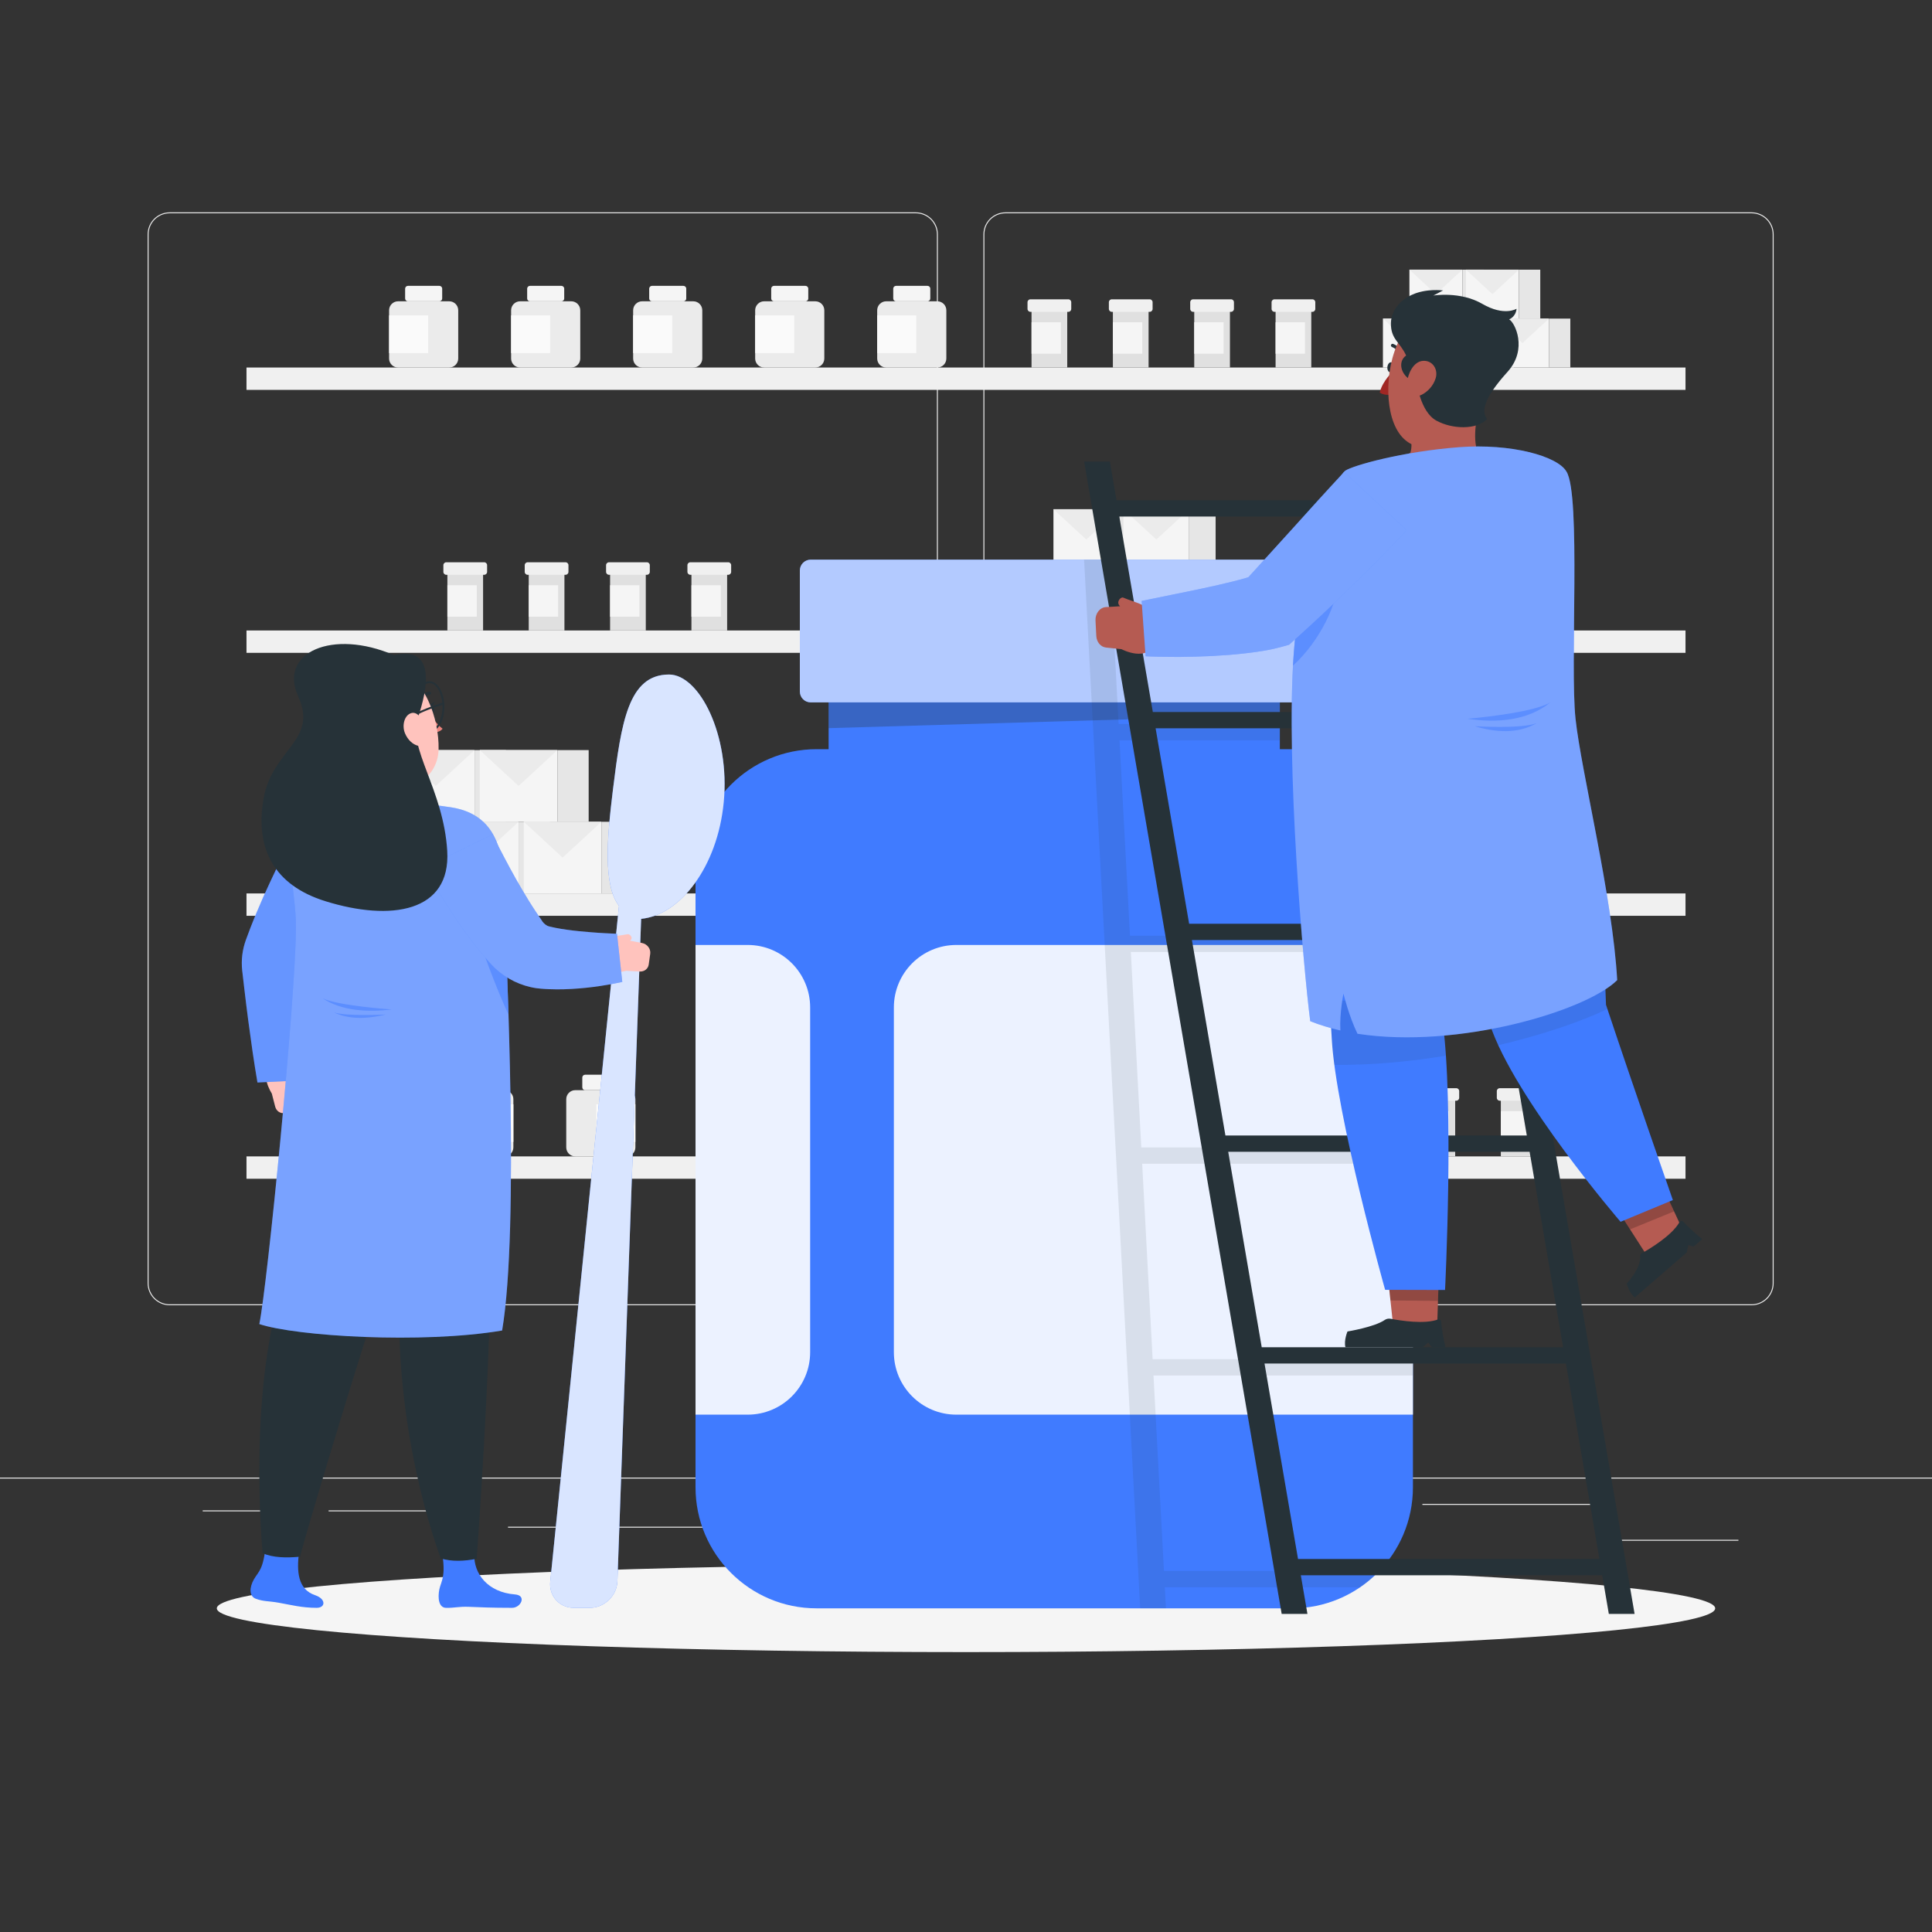 <?xml version="1.0" encoding="utf-8"?>
<!-- Generator: Adobe Illustrator 27.5.0, SVG Export Plug-In . SVG Version: 6.00 Build 0)  -->
<svg version="1.1" xmlns="http://www.w3.org/2000/svg" xmlns:xlink="http://www.w3.org/1999/xlink" x="0px" y="0px"
	 viewBox="0 0 500 500" style="enable-background:new 0 0 500 500;" xml:space="preserve">
<rect x="0" y="0" width="500" height="500" fill="#333333" stroke="none"/>
<g id="Background_Complete">
	<g>
		<rect y="382.398" style="fill:#EBEBEB;" width="500" height="0.25"/>
		<rect x="416.779" y="398.494" style="fill:#EBEBEB;" width="33.122" height="0.25"/>
		<rect x="322.527" y="401.208" style="fill:#EBEBEB;" width="8.693" height="0.25"/>
		<rect x="368.111" y="389.208" style="fill:#EBEBEB;" width="47.667" height="0.25"/>
		<rect x="52.459" y="390.888" style="fill:#EBEBEB;" width="23.679" height="0.25"/>
		<rect x="85.041" y="390.888" style="fill:#EBEBEB;" width="25.847" height="0.25"/>
		<rect x="131.471" y="395.111" style="fill:#EBEBEB;" width="64.64" height="0.25"/>
		<path style="fill:#EBEBEB;" d="M237.014,337.8H43.915c-3.147,0-5.708-2.561-5.708-5.708V60.66c0-3.147,2.561-5.708,5.708-5.708
			h193.099c3.146,0,5.707,2.561,5.707,5.708v271.432C242.721,335.239,240.16,337.8,237.014,337.8z M43.915,55.203
			c-3.01,0-5.458,2.448-5.458,5.458v271.432c0,3.01,2.448,5.458,5.458,5.458h193.099c3.009,0,5.457-2.448,5.457-5.458V60.66
			c0-3.009-2.448-5.458-5.457-5.458H43.915z"/>
		<path style="fill:#EBEBEB;" d="M453.31,337.8H260.212c-3.147,0-5.707-2.561-5.707-5.708V60.66c0-3.147,2.561-5.708,5.707-5.708
			H453.31c3.148,0,5.708,2.561,5.708,5.708v271.432C459.019,335.239,456.458,337.8,453.31,337.8z M260.212,55.203
			c-3.009,0-5.457,2.448-5.457,5.458v271.432c0,3.01,2.448,5.458,5.457,5.458H453.31c3.01,0,5.458-2.448,5.458-5.458V60.66
			c0-3.009-2.448-5.458-5.458-5.458H260.212z"/>
	</g>
	<g>
		<rect x="63.792" y="95.115" style="fill:#F0F0F0;" width="372.416" height="5.787"/>
		<rect x="63.792" y="163.168" style="fill:#F0F0F0;" width="372.416" height="5.787"/>
		<rect x="63.792" y="231.221" style="fill:#F0F0F0;" width="372.416" height="5.787"/>
		<rect x="63.792" y="299.274" style="fill:#F0F0F0;" width="372.416" height="5.787"/>
		<g>
			<path style="fill:#EBEBEB;" d="M116.258,77.975h-13.231c-1.288,0-2.332,1.044-2.332,2.332v12.475
				c0,1.288,1.044,2.332,2.332,2.332h13.231c1.288,0,2.332-1.044,2.332-2.332V80.308C118.59,79.019,117.546,77.975,116.258,77.975z"
				/>
			<rect x="100.695" y="81.621" style="fill:#FAFAFA;" width="10.117" height="9.749"/>
			<path style="fill:#F5F5F5;" d="M113.712,77.975h-8.138c-0.401,0-0.727-0.325-0.727-0.726v-2.544c0-0.401,0.325-0.726,0.727-0.726
				h8.138c0.401,0,0.727,0.325,0.727,0.726v2.544C114.438,77.65,114.113,77.975,113.712,77.975z"/>
		</g>
		<g>
			<path style="fill:#EBEBEB;" d="M147.838,77.975h-13.231c-1.288,0-2.332,1.044-2.332,2.332v12.475
				c0,1.288,1.044,2.332,2.332,2.332h13.231c1.288,0,2.332-1.044,2.332-2.332V80.308C150.171,79.019,149.126,77.975,147.838,77.975z
				"/>
			<rect x="132.275" y="81.621" style="fill:#FAFAFA;" width="10.117" height="9.749"/>
			<path style="fill:#F5F5F5;" d="M145.292,77.975h-8.138c-0.401,0-0.726-0.325-0.726-0.726v-2.544c0-0.401,0.325-0.726,0.726-0.726
				h8.138c0.401,0,0.726,0.325,0.726,0.726v2.544C146.018,77.65,145.693,77.975,145.292,77.975z"/>
		</g>
		<g>
			<path style="fill:#EBEBEB;" d="M179.419,77.975h-13.231c-1.288,0-2.332,1.044-2.332,2.332v12.475
				c0,1.288,1.044,2.332,2.332,2.332h13.231c1.288,0,2.332-1.044,2.332-2.332V80.308C181.751,79.019,180.707,77.975,179.419,77.975z
				"/>
			<rect x="163.855" y="81.621" style="fill:#FAFAFA;" width="10.118" height="9.749"/>
			<path style="fill:#F5F5F5;" d="M176.872,77.975h-8.138c-0.401,0-0.726-0.325-0.726-0.726v-2.544c0-0.401,0.325-0.726,0.726-0.726
				h8.138c0.401,0,0.727,0.325,0.727,0.726v2.544C177.599,77.65,177.274,77.975,176.872,77.975z"/>
		</g>
		<g>
			<path style="fill:#EBEBEB;" d="M210.999,77.975h-13.231c-1.288,0-2.332,1.044-2.332,2.332v12.475
				c0,1.288,1.044,2.332,2.332,2.332h13.231c1.288,0,2.332-1.044,2.332-2.332V80.308C213.332,79.019,212.287,77.975,210.999,77.975z
				"/>
			<rect x="195.436" y="81.621" style="fill:#FAFAFA;" width="10.117" height="9.749"/>
			<path style="fill:#F5F5F5;" d="M208.453,77.975h-8.138c-0.401,0-0.727-0.325-0.727-0.726v-2.544c0-0.401,0.325-0.726,0.727-0.726
				h8.138c0.401,0,0.726,0.325,0.726,0.726v2.544C209.179,77.65,208.854,77.975,208.453,77.975z"/>
		</g>
		<g>
			<path style="fill:#EBEBEB;" d="M242.58,77.975h-13.231c-1.288,0-2.332,1.044-2.332,2.332v12.475c0,1.288,1.044,2.332,2.332,2.332
				h13.231c1.288,0,2.332-1.044,2.332-2.332V80.308C244.912,79.019,243.868,77.975,242.58,77.975z"/>
			<rect x="227.016" y="81.621" style="fill:#FAFAFA;" width="10.118" height="9.749"/>
			<path style="fill:#F5F5F5;" d="M240.033,77.975h-8.138c-0.401,0-0.726-0.325-0.726-0.726v-2.544c0-0.401,0.325-0.726,0.726-0.726
				h8.138c0.401,0,0.726,0.325,0.726,0.726v2.544C240.76,77.65,240.435,77.975,240.033,77.975z"/>
		</g>
		<g>
			<path style="fill:#EBEBEB;" d="M242.58,214.081h-13.231c-1.288,0-2.332,1.044-2.332,2.332v12.475
				c0,1.288,1.044,2.332,2.332,2.332h13.231c1.288,0,2.332-1.044,2.332-2.332v-12.475
				C244.912,215.126,243.868,214.081,242.58,214.081z"/>
			<rect x="227.016" y="217.727" style="fill:#FAFAFA;" width="10.118" height="9.749"/>
			<path style="fill:#F5F5F5;" d="M240.033,214.081h-8.138c-0.401,0-0.726-0.325-0.726-0.726v-2.544
				c0-0.401,0.325-0.726,0.726-0.726h8.138c0.401,0,0.726,0.325,0.726,0.726v2.544C240.76,213.756,240.435,214.081,240.033,214.081z
				"/>
		</g>
		<g>
			<path style="fill:#EBEBEB;" d="M274.16,214.081h-13.231c-1.288,0-2.332,1.044-2.332,2.332v12.475
				c0,1.288,1.044,2.332,2.332,2.332h13.231c1.288,0,2.332-1.044,2.332-2.332v-12.475
				C276.492,215.126,275.448,214.081,274.16,214.081z"/>
			<rect x="258.597" y="217.727" style="fill:#FAFAFA;" width="10.117" height="9.749"/>
			<path style="fill:#F5F5F5;" d="M271.614,214.081h-8.138c-0.401,0-0.726-0.325-0.726-0.726v-2.544
				c0-0.401,0.325-0.726,0.726-0.726h8.138c0.401,0,0.727,0.325,0.727,0.726v2.544C272.34,213.756,272.015,214.081,271.614,214.081z
				"/>
		</g>
		<g>
			<path style="fill:#EBEBEB;" d="M305.741,214.081H292.51c-1.288,0-2.332,1.044-2.332,2.332v12.475
				c0,1.288,1.044,2.332,2.332,2.332h13.231c1.288,0,2.332-1.044,2.332-2.332v-12.475
				C308.073,215.126,307.029,214.081,305.741,214.081z"/>
			<rect x="290.177" y="217.727" style="fill:#FAFAFA;" width="10.117" height="9.749"/>
			<path style="fill:#F5F5F5;" d="M303.194,214.081h-8.138c-0.401,0-0.726-0.325-0.726-0.726v-2.544
				c0-0.401,0.325-0.726,0.726-0.726h8.138c0.401,0,0.726,0.325,0.726,0.726v2.544C303.921,213.756,303.595,214.081,303.194,214.081
				z"/>
		</g>
		<g>
			<path style="fill:#EBEBEB;" d="M337.321,214.081H324.09c-1.288,0-2.332,1.044-2.332,2.332v12.475
				c0,1.288,1.044,2.332,2.332,2.332h13.231c1.288,0,2.332-1.044,2.332-2.332v-12.475
				C339.653,215.126,338.609,214.081,337.321,214.081z"/>
			<rect x="321.758" y="217.727" style="fill:#FAFAFA;" width="10.118" height="9.749"/>
			<path style="fill:#F5F5F5;" d="M334.775,214.081h-8.138c-0.401,0-0.726-0.325-0.726-0.726v-2.544
				c0-0.401,0.325-0.726,0.726-0.726h8.138c0.401,0,0.727,0.325,0.727,0.726v2.544C335.501,213.756,335.176,214.081,334.775,214.081
				z"/>
		</g>
		<g>
			<path style="fill:#EBEBEB;" d="M368.901,214.081h-13.231c-1.288,0-2.332,1.044-2.332,2.332v12.475
				c0,1.288,1.044,2.332,2.332,2.332h13.231c1.288,0,2.332-1.044,2.332-2.332v-12.475
				C371.234,215.126,370.19,214.081,368.901,214.081z"/>
			<rect x="353.338" y="217.727" style="fill:#FAFAFA;" width="10.117" height="9.749"/>
			<path style="fill:#F5F5F5;" d="M366.355,214.081h-8.138c-0.401,0-0.727-0.325-0.727-0.726v-2.544
				c0-0.401,0.325-0.726,0.727-0.726h8.138c0.401,0,0.726,0.325,0.726,0.726v2.544C367.082,213.756,366.756,214.081,366.355,214.081
				z"/>
		</g>
		<g>
			<path style="fill:#EBEBEB;" d="M148.877,282.134h13.231c1.288,0,2.332,1.044,2.332,2.332v12.475c0,1.288-1.044,2.332-2.332,2.332
				h-13.231c-1.288,0-2.332-1.044-2.332-2.332v-12.475C146.545,283.178,147.589,282.134,148.877,282.134z"/>
			
				<rect x="154.323" y="285.78" transform="matrix(-1 -1.224647e-16 1.224647e-16 -1 318.763 581.309)" style="fill:#FAFAFA;" width="10.117" height="9.749"/>
			<path style="fill:#F5F5F5;" d="M151.423,282.134h8.138c0.401,0,0.726-0.325,0.726-0.727v-2.544c0-0.401-0.325-0.726-0.726-0.726
				h-8.138c-0.401,0-0.726,0.325-0.726,0.726v2.544C150.697,281.809,151.022,282.134,151.423,282.134z"/>
		</g>
		<g>
			<path style="fill:#EBEBEB;" d="M117.297,282.134h13.231c1.288,0,2.332,1.044,2.332,2.332v12.475c0,1.288-1.044,2.332-2.332,2.332
				h-13.231c-1.288,0-2.332-1.044-2.332-2.332v-12.475C114.964,283.178,116.008,282.134,117.297,282.134z"/>
			
				<rect x="122.742" y="285.78" transform="matrix(-1 -1.224647e-16 1.224647e-16 -1 255.602 581.309)" style="fill:#FAFAFA;" width="10.118" height="9.749"/>
			<path style="fill:#F5F5F5;" d="M119.843,282.134h8.138c0.401,0,0.726-0.325,0.726-0.727v-2.544c0-0.401-0.325-0.726-0.726-0.726
				h-8.138c-0.401,0-0.727,0.325-0.727,0.726v2.544C119.117,281.809,119.442,282.134,119.843,282.134z"/>
		</g>
		<g>
			<path style="fill:#EBEBEB;" d="M85.716,282.134h13.231c1.288,0,2.332,1.044,2.332,2.332v12.475c0,1.288-1.044,2.332-2.332,2.332
				H85.716c-1.288,0-2.332-1.044-2.332-2.332v-12.475C83.384,283.178,84.428,282.134,85.716,282.134z"/>
			
				<rect x="91.162" y="285.78" transform="matrix(-1 -1.224647e-16 1.224647e-16 -1 192.441 581.309)" style="fill:#FAFAFA;" width="10.117" height="9.749"/>
			<path style="fill:#F5F5F5;" d="M88.262,282.134h8.138c0.401,0,0.726-0.325,0.726-0.727v-2.544c0-0.401-0.325-0.726-0.726-0.726
				h-8.138c-0.401,0-0.726,0.325-0.726,0.726v2.544C87.536,281.809,87.861,282.134,88.262,282.134z"/>
		</g>
		<g>
			<rect x="266.96" y="79.839" style="fill:#E0E0E0;" width="9.24" height="15.276"/>
			<rect x="266.96" y="83.403" style="fill:#F5F5F5;" width="7.603" height="8.147"/>
			<path style="fill:#F0F0F0;" d="M276.486,80.703h-9.813c-0.415,0-0.752-0.337-0.752-0.752v-1.738c0-0.415,0.337-0.752,0.752-0.752
				h9.813c0.415,0,0.752,0.337,0.752,0.752v1.738C277.238,80.366,276.901,80.703,276.486,80.703z"/>
		</g>
		<g>
			<rect x="288.013" y="79.839" style="fill:#E0E0E0;" width="9.24" height="15.276"/>
			<rect x="288.013" y="83.403" style="fill:#F5F5F5;" width="7.603" height="8.147"/>
			<path style="fill:#F0F0F0;" d="M297.54,80.703h-9.813c-0.415,0-0.752-0.337-0.752-0.752v-1.738c0-0.415,0.337-0.752,0.752-0.752
				h9.813c0.415,0,0.752,0.337,0.752,0.752v1.738C298.292,80.366,297.955,80.703,297.54,80.703z"/>
		</g>
		<g>
			<rect x="309.067" y="79.839" style="fill:#E0E0E0;" width="9.24" height="15.276"/>
			<rect x="309.067" y="83.403" style="fill:#F5F5F5;" width="7.603" height="8.147"/>
			<path style="fill:#F0F0F0;" d="M318.594,80.703h-9.813c-0.415,0-0.752-0.337-0.752-0.752v-1.738c0-0.415,0.337-0.752,0.752-0.752
				h9.813c0.415,0,0.752,0.337,0.752,0.752v1.738C319.345,80.366,319.009,80.703,318.594,80.703z"/>
		</g>
		<g>
			<rect x="330.121" y="79.839" style="fill:#E0E0E0;" width="9.24" height="15.276"/>
			<rect x="330.121" y="83.403" style="fill:#F5F5F5;" width="7.603" height="8.147"/>
			<path style="fill:#F0F0F0;" d="M339.647,80.703h-9.813c-0.415,0-0.752-0.337-0.752-0.752v-1.738c0-0.415,0.337-0.752,0.752-0.752
				h9.813c0.415,0,0.752,0.337,0.752,0.752v1.738C340.399,80.366,340.063,80.703,339.647,80.703z"/>
		</g>
		<g>
			<rect x="115.783" y="147.891" style="fill:#E0E0E0;" width="9.24" height="15.276"/>
			<rect x="115.783" y="151.456" style="fill:#F5F5F5;" width="7.603" height="8.147"/>
			<path style="fill:#F0F0F0;" d="M125.31,148.756h-9.813c-0.415,0-0.752-0.337-0.752-0.752v-1.737c0-0.415,0.337-0.752,0.752-0.752
				h9.813c0.415,0,0.752,0.337,0.752,0.752v1.737C126.061,148.419,125.725,148.756,125.31,148.756z"/>
		</g>
		<g>
			<rect x="136.837" y="147.891" style="fill:#E0E0E0;" width="9.24" height="15.276"/>
			<rect x="136.837" y="151.456" style="fill:#F5F5F5;" width="7.603" height="8.147"/>
			<path style="fill:#F0F0F0;" d="M146.363,148.756h-9.813c-0.415,0-0.752-0.337-0.752-0.752v-1.737
				c0-0.415,0.337-0.752,0.752-0.752h9.813c0.415,0,0.752,0.337,0.752,0.752v1.737C147.115,148.419,146.778,148.756,146.363,148.756
				z"/>
		</g>
		<g>
			<rect x="157.89" y="147.891" style="fill:#E0E0E0;" width="9.24" height="15.276"/>
			<rect x="157.89" y="151.456" style="fill:#F5F5F5;" width="7.603" height="8.147"/>
			<path style="fill:#F0F0F0;" d="M167.417,148.756h-9.813c-0.415,0-0.752-0.337-0.752-0.752v-1.737
				c0-0.415,0.337-0.752,0.752-0.752h9.813c0.415,0,0.752,0.337,0.752,0.752v1.737C168.169,148.419,167.832,148.756,167.417,148.756
				z"/>
		</g>
		<g>
			<rect x="178.944" y="147.891" style="fill:#E0E0E0;" width="9.24" height="15.276"/>
			<rect x="178.944" y="151.456" style="fill:#F5F5F5;" width="7.603" height="8.147"/>
			<path style="fill:#F0F0F0;" d="M188.47,148.756h-9.813c-0.415,0-0.752-0.337-0.752-0.752v-1.737c0-0.415,0.337-0.752,0.752-0.752
				h9.813c0.415,0,0.752,0.337,0.752,0.752v1.737C189.222,148.419,188.886,148.756,188.47,148.756z"/>
		</g>
		<g>
			<rect x="346.306" y="283.998" style="fill:#E0E0E0;" width="9.24" height="15.276"/>
			<rect x="346.306" y="287.562" style="fill:#F5F5F5;" width="7.603" height="8.147"/>
			<path style="fill:#F0F0F0;" d="M355.832,284.862h-9.813c-0.415,0-0.752-0.337-0.752-0.752v-1.737
				c0-0.415,0.337-0.752,0.752-0.752h9.813c0.415,0,0.752,0.337,0.752,0.752v1.737C356.584,284.525,356.247,284.862,355.832,284.862
				z"/>
		</g>
		<g>
			<rect x="367.359" y="283.998" style="fill:#E0E0E0;" width="9.24" height="15.276"/>
			<rect x="367.359" y="287.562" style="fill:#F5F5F5;" width="7.603" height="8.147"/>
			<path style="fill:#F0F0F0;" d="M376.886,284.862h-9.813c-0.415,0-0.752-0.337-0.752-0.752v-1.737
				c0-0.415,0.337-0.752,0.752-0.752h9.813c0.415,0,0.752,0.337,0.752,0.752v1.737C377.638,284.525,377.301,284.862,376.886,284.862
				z"/>
		</g>
		<g>
			<rect x="388.413" y="283.998" style="fill:#E0E0E0;" width="9.24" height="15.276"/>
			<rect x="388.413" y="287.562" style="fill:#F5F5F5;" width="7.603" height="8.147"/>
			<path style="fill:#F0F0F0;" d="M397.94,284.862h-9.813c-0.415,0-0.752-0.337-0.752-0.752v-1.737c0-0.415,0.337-0.752,0.752-0.752
				h9.813c0.415,0,0.752,0.337,0.752,0.752v1.737C398.691,284.525,398.355,284.862,397.94,284.862z"/>
		</g>
		<g>
			<rect x="409.467" y="283.998" style="fill:#E0E0E0;" width="9.24" height="15.276"/>
			<rect x="409.467" y="287.562" style="fill:#F5F5F5;" width="7.603" height="8.147"/>
			<path style="fill:#F0F0F0;" d="M418.993,284.862h-9.813c-0.415,0-0.752-0.337-0.752-0.752v-1.737
				c0-0.415,0.337-0.752,0.752-0.752h9.813c0.415,0,0.752,0.337,0.752,0.752v1.737C419.745,284.525,419.408,284.862,418.993,284.862
				z"/>
		</g>
		<g>
			<g>
				<rect x="264.136" y="147.477" style="fill:#F5F5F5;" width="16.99" height="15.691"/>
				
					<rect x="281.126" y="147.477" transform="matrix(-1 -1.224647e-16 1.224647e-16 -1 569.102 310.645)" style="fill:#E6E6E6;" width="6.85" height="15.691"/>
				<polygon style="fill:#EBEBEB;" points="264.136,147.477 272.631,155.322 281.126,147.477 				"/>
			</g>
			<g>
				<rect x="282.268" y="147.477" style="fill:#F5F5F5;" width="16.99" height="15.691"/>
				
					<rect x="299.258" y="147.477" transform="matrix(-1 -1.224647e-16 1.224647e-16 -1 605.365 310.645)" style="fill:#E6E6E6;" width="6.85" height="15.691"/>
				<polygon style="fill:#EBEBEB;" points="282.268,147.477 290.763,155.322 299.258,147.477 				"/>
			</g>
			<g>
				<rect x="300.399" y="147.477" style="fill:#F5F5F5;" width="16.99" height="15.691"/>
				
					<rect x="317.389" y="147.477" transform="matrix(-1 -1.224647e-16 1.224647e-16 -1 641.628 310.645)" style="fill:#E6E6E6;" width="6.85" height="15.691"/>
				<polygon style="fill:#EBEBEB;" points="300.399,147.477 308.894,155.322 317.389,147.477 				"/>
			</g>
			<g>
				<rect x="272.631" y="131.787" style="fill:#F5F5F5;" width="16.99" height="15.691"/>
				
					<rect x="289.621" y="131.787" transform="matrix(-1 -1.224647e-16 1.224647e-16 -1 586.092 279.264)" style="fill:#E6E6E6;" width="6.85" height="15.691"/>
				<polygon style="fill:#EBEBEB;" points="272.631,131.787 281.126,139.632 289.621,131.787 				"/>
			</g>
			<g>
				<rect x="290.763" y="131.787" style="fill:#F5F5F5;" width="16.99" height="15.691"/>
				
					<rect x="307.753" y="131.787" transform="matrix(-1 -1.224647e-16 1.224647e-16 -1 622.355 279.264)" style="fill:#E6E6E6;" width="6.85" height="15.691"/>
				<polygon style="fill:#EBEBEB;" points="290.763,131.787 299.258,139.632 307.753,131.787 				"/>
			</g>
		</g>
		<g>
			<g>
				<rect x="339.914" y="147.477" style="fill:#F5F5F5;" width="16.99" height="15.691"/>
				
					<rect x="356.904" y="147.477" transform="matrix(-1 -1.224647e-16 1.224647e-16 -1 720.657 310.645)" style="fill:#E6E6E6;" width="6.85" height="15.691"/>
				<polygon style="fill:#EBEBEB;" points="339.914,147.477 348.409,155.322 356.904,147.477 				"/>
			</g>
			<g>
				<rect x="358.045" y="147.477" style="fill:#F5F5F5;" width="16.99" height="15.691"/>
				
					<rect x="375.035" y="147.477" transform="matrix(-1 -1.224647e-16 1.224647e-16 -1 756.92 310.645)" style="fill:#E6E6E6;" width="6.85" height="15.691"/>
				<polygon style="fill:#EBEBEB;" points="358.045,147.477 366.54,155.322 375.035,147.477 				"/>
			</g>
			<g>
				<rect x="376.177" y="147.477" style="fill:#F5F5F5;" width="16.99" height="15.691"/>
				
					<rect x="393.167" y="147.477" transform="matrix(-1 -1.224647e-16 1.224647e-16 -1 793.183 310.645)" style="fill:#E6E6E6;" width="6.85" height="15.691"/>
				<polygon style="fill:#EBEBEB;" points="376.177,147.477 384.672,155.322 393.167,147.477 				"/>
			</g>
			<g>
				<rect x="348.409" y="131.787" style="fill:#F5F5F5;" width="16.99" height="15.691"/>
				
					<rect x="365.399" y="131.787" transform="matrix(-1 -1.224647e-16 1.224647e-16 -1 737.647 279.264)" style="fill:#E6E6E6;" width="6.85" height="15.691"/>
				<polygon style="fill:#EBEBEB;" points="348.409,131.787 356.904,139.632 365.399,131.787 				"/>
			</g>
			<g>
				<rect x="366.54" y="131.787" style="fill:#F5F5F5;" width="16.99" height="15.691"/>
				
					<rect x="383.53" y="131.787" transform="matrix(-1 -1.224647e-16 1.224647e-16 -1 773.91 279.264)" style="fill:#E6E6E6;" width="6.85" height="15.691"/>
				<polygon style="fill:#EBEBEB;" points="366.54,131.787 375.035,139.632 383.53,131.787 				"/>
			</g>
		</g>
		<g>
			<g>
				<rect x="183.99" y="283.583" style="fill:#F5F5F5;" width="16.99" height="15.691"/>
				
					<rect x="200.98" y="283.583" transform="matrix(-1 -1.224647e-16 1.224647e-16 -1 408.809 582.857)" style="fill:#E6E6E6;" width="6.85" height="15.691"/>
				<polygon style="fill:#EBEBEB;" points="183.99,283.583 192.485,291.428 200.98,283.583 				"/>
			</g>
			<g>
				<rect x="202.121" y="283.583" style="fill:#F5F5F5;" width="16.99" height="15.691"/>
				
					<rect x="219.111" y="283.583" transform="matrix(-1 -1.224647e-16 1.224647e-16 -1 445.072 582.857)" style="fill:#E6E6E6;" width="6.85" height="15.691"/>
				<polygon style="fill:#EBEBEB;" points="202.121,283.583 210.616,291.428 219.111,283.583 				"/>
			</g>
			<g>
				<rect x="220.253" y="283.583" style="fill:#F5F5F5;" width="16.99" height="15.691"/>
				
					<rect x="237.243" y="283.583" transform="matrix(-1 -1.224647e-16 1.224647e-16 -1 481.335 582.857)" style="fill:#E6E6E6;" width="6.85" height="15.691"/>
				<polygon style="fill:#EBEBEB;" points="220.253,283.583 228.748,291.428 237.243,283.583 				"/>
			</g>
			<g>
				<rect x="192.485" y="267.893" style="fill:#F5F5F5;" width="16.99" height="15.691"/>
				
					<rect x="209.475" y="267.893" transform="matrix(-1 -1.224647e-16 1.224647e-16 -1 425.799 551.476)" style="fill:#E6E6E6;" width="6.85" height="15.691"/>
				<polygon style="fill:#EBEBEB;" points="192.485,267.893 200.98,275.738 209.475,267.893 				"/>
			</g>
			<g>
				<rect x="210.616" y="267.893" style="fill:#F5F5F5;" width="16.99" height="15.691"/>
				
					<rect x="227.606" y="267.893" transform="matrix(-1 -1.224647e-16 1.224647e-16 -1 462.062 551.476)" style="fill:#E6E6E6;" width="6.85" height="15.691"/>
				<polygon style="fill:#EBEBEB;" points="210.616,267.893 219.111,275.738 227.606,267.893 				"/>
			</g>
		</g>
		<g>
			<g>
				<rect x="259.768" y="283.583" style="fill:#F5F5F5;" width="16.99" height="15.691"/>
				
					<rect x="276.757" y="283.583" transform="matrix(-1 -1.224647e-16 1.224647e-16 -1 560.364 582.857)" style="fill:#E6E6E6;" width="6.85" height="15.691"/>
				<polygon style="fill:#EBEBEB;" points="259.768,283.583 268.263,291.428 276.757,283.583 				"/>
			</g>
			<g>
				<rect x="277.899" y="283.583" style="fill:#F5F5F5;" width="16.99" height="15.691"/>
				
					<rect x="294.889" y="283.583" transform="matrix(-1 -1.224647e-16 1.224647e-16 -1 596.627 582.857)" style="fill:#E6E6E6;" width="6.85" height="15.691"/>
				<polygon style="fill:#EBEBEB;" points="277.899,283.583 286.394,291.428 294.889,283.583 				"/>
			</g>
			<g>
				<rect x="296.03" y="283.583" style="fill:#F5F5F5;" width="16.99" height="15.691"/>
				
					<rect x="313.02" y="283.583" transform="matrix(-1 -1.224647e-16 1.224647e-16 -1 632.89 582.857)" style="fill:#E6E6E6;" width="6.85" height="15.691"/>
				<polygon style="fill:#EBEBEB;" points="296.03,283.583 304.525,291.428 313.02,283.583 				"/>
			</g>
			<g>
				<rect x="268.263" y="267.893" style="fill:#F5F5F5;" width="16.99" height="15.691"/>
				
					<rect x="285.252" y="267.893" transform="matrix(-1 -1.224647e-16 1.224647e-16 -1 577.354 551.476)" style="fill:#E6E6E6;" width="6.85" height="15.691"/>
				<polygon style="fill:#EBEBEB;" points="268.263,267.893 276.758,275.738 285.252,267.893 				"/>
			</g>
			<g>
				<rect x="286.394" y="267.893" style="fill:#F5F5F5;" width="16.99" height="15.691"/>
				
					<rect x="303.384" y="267.893" transform="matrix(-1 -1.224647e-16 1.224647e-16 -1 613.617 551.476)" style="fill:#E6E6E6;" width="6.85" height="15.691"/>
				<polygon style="fill:#EBEBEB;" points="286.394,267.893 294.889,275.738 303.384,267.893 				"/>
			</g>
		</g>
		<g>
			<g>
				<rect x="92.691" y="212.673" style="fill:#F5F5F5;" width="20.084" height="18.548"/>
				
					<rect x="112.775" y="212.673" transform="matrix(-1 -1.224647e-16 1.224647e-16 -1 233.648 443.893)" style="fill:#E6E6E6;" width="8.097" height="18.548"/>
				<polygon style="fill:#EBEBEB;" points="92.691,212.673 102.733,221.947 112.775,212.673 				"/>
			</g>
			<g>
				<rect x="114.125" y="212.673" style="fill:#F5F5F5;" width="20.084" height="18.548"/>
				
					<rect x="134.209" y="212.673" transform="matrix(-1 -1.224647e-16 1.224647e-16 -1 276.515 443.893)" style="fill:#E6E6E6;" width="8.097" height="18.548"/>
				<polygon style="fill:#EBEBEB;" points="114.125,212.673 124.167,221.947 134.209,212.673 				"/>
			</g>
			<g>
				<rect x="135.559" y="212.673" style="fill:#F5F5F5;" width="20.084" height="18.548"/>
				
					<rect x="155.643" y="212.673" transform="matrix(-1 -1.224647e-16 1.224647e-16 -1 319.382 443.893)" style="fill:#E6E6E6;" width="8.097" height="18.548"/>
				<polygon style="fill:#EBEBEB;" points="135.559,212.673 145.601,221.947 155.643,212.673 				"/>
			</g>
			<g>
				<rect x="102.733" y="194.124" style="fill:#F5F5F5;" width="20.084" height="18.548"/>
				
					<rect x="122.817" y="194.124" transform="matrix(-1 -1.224647e-16 1.224647e-16 -1 253.732 406.797)" style="fill:#E6E6E6;" width="8.097" height="18.548"/>
				<polygon style="fill:#EBEBEB;" points="102.733,194.124 112.775,203.398 122.817,194.124 				"/>
			</g>
			<g>
				<rect x="124.167" y="194.124" style="fill:#F5F5F5;" width="20.084" height="18.548"/>
				
					<rect x="144.251" y="194.124" transform="matrix(-1 -1.224647e-16 1.224647e-16 -1 296.599 406.797)" style="fill:#E6E6E6;" width="8.097" height="18.548"/>
				<polygon style="fill:#EBEBEB;" points="124.167,194.124 134.209,203.398 144.251,194.124 				"/>
			</g>
		</g>
		<g>
			<g>
				<rect x="357.9" y="82.454" style="fill:#F5F5F5;" width="13.71" height="12.661"/>
				
					<rect x="371.609" y="82.454" transform="matrix(-1 -1.224647e-16 1.224647e-16 -1 748.746 177.568)" style="fill:#E6E6E6;" width="5.527" height="12.661"/>
				<polygon style="fill:#EBEBEB;" points="357.9,82.454 364.755,88.784 371.609,82.454 				"/>
			</g>
			<g>
				<rect x="372.531" y="82.454" style="fill:#F5F5F5;" width="13.709" height="12.661"/>
				
					<rect x="386.24" y="82.454" transform="matrix(-1 -1.224647e-16 1.224647e-16 -1 778.007 177.568)" style="fill:#E6E6E6;" width="5.527" height="12.661"/>
				<polygon style="fill:#EBEBEB;" points="372.531,82.454 379.385,88.784 386.24,82.454 				"/>
			</g>
			<g>
				<rect x="387.161" y="82.454" style="fill:#F5F5F5;" width="13.71" height="12.661"/>
				
					<rect x="400.871" y="82.454" transform="matrix(-1 -1.224647e-16 1.224647e-16 -1 807.269 177.568)" style="fill:#E6E6E6;" width="5.527" height="12.661"/>
				<polygon style="fill:#EBEBEB;" points="387.161,82.454 394.016,88.784 400.871,82.454 				"/>
			</g>
			<g>
				<rect x="364.755" y="69.793" style="fill:#F5F5F5;" width="13.71" height="12.661"/>
				
					<rect x="378.464" y="69.793" transform="matrix(-1 -1.224647e-16 1.224647e-16 -1 762.455 152.246)" style="fill:#E6E6E6;" width="5.527" height="12.661"/>
				<polygon style="fill:#EBEBEB;" points="364.755,69.793 371.609,76.123 378.464,69.793 				"/>
			</g>
			<g>
				<rect x="379.385" y="69.793" style="fill:#F5F5F5;" width="13.709" height="12.661"/>
				
					<rect x="393.095" y="69.793" transform="matrix(-1 -1.224647e-16 1.224647e-16 -1 791.717 152.246)" style="fill:#E6E6E6;" width="5.527" height="12.661"/>
				<polygon style="fill:#EBEBEB;" points="379.385,69.793 386.24,76.123 393.095,69.793 				"/>
			</g>
		</g>
	</g>
</g>
<g id="Background_Simple" style="display:none;">
	<g style="display:inline;">
		<path style="fill:#407BFF;" d="M144.396,157.637c79.196,0.809,125.322-145.883,224.37-67.113
			c78.643,62.543-12.135,203.98-62.952,245.582c-64.922,53.149-178.118,35.475-236.329-37.803
			c-28.415-35.769-41.372-69.352-28.43-107.54C66.015,117.114,120.326,157.392,144.396,157.637z"/>
		<path style="opacity:0.9;fill:#FFFFFF;" d="M144.396,157.637c79.196,0.809,125.322-145.883,224.37-67.113
			c78.643,62.543-12.135,203.98-62.952,245.582c-64.922,53.149-178.118,35.475-236.329-37.803
			c-28.415-35.769-41.372-69.352-28.43-107.54C66.015,117.114,120.326,157.392,144.396,157.637z"/>
	</g>
</g>
<g id="Shadow_1_">
	<ellipse id="_x3C_Path_x3E__107_" style="fill:#F5F5F5;" cx="250" cy="416.238" rx="193.889" ry="11.323"/>
</g>
<g id="Pill_Box">
	<g>
		<path style="fill:#407BFF;" d="M334.331,193.887H211.335c-17.306,0-31.335,14.029-31.335,31.335V384.9
			c0,17.306,14.029,31.335,31.335,31.335h122.996c17.306,0,31.336-14.029,31.336-31.335V225.222
			C365.667,207.916,351.637,193.887,334.331,193.887z"/>
		<rect x="214.445" y="179.669" style="fill:#407BFF;" width="116.777" height="34.996"/>
		<polygon style="opacity:0.3;fill:#263238;" points="331.222,185.002 214.445,188.447 214.445,179.669 331.222,179.669 		"/>
		<g>
			<path style="fill:#407BFF;" d="M335.861,144.835H209.806c-1.549,0-2.806,1.256-2.806,2.806v31.333
				c0,1.549,1.256,2.805,2.806,2.805h126.055c1.549,0,2.806-1.256,2.806-2.805v-31.333
				C338.667,146.092,337.41,144.835,335.861,144.835z"/>
			<path style="opacity:0.6;fill:#FFFFFF;" d="M335.861,144.835H209.806c-1.549,0-2.806,1.256-2.806,2.806v31.333
				c0,1.549,1.256,2.805,2.806,2.805h126.055c1.549,0,2.806-1.256,2.806-2.805v-31.333
				C338.667,146.092,337.41,144.835,335.861,144.835z"/>
		</g>
		<path style="opacity:0.9;fill:#FFFFFF;" d="M365.667,366.111H247.5c-8.929,0-16.167-7.238-16.167-16.167v-89.22
			c0-8.929,7.238-16.167,16.167-16.167h118.167V366.111z"/>
		<path style="opacity:0.9;fill:#FFFFFF;" d="M180,366.111h13.5c8.929,0,16.167-7.238,16.167-16.167v-89.22
			c0-8.929-7.238-16.167-16.167-16.167H180V366.111z"/>
	</g>
</g>
<g id="Character_1">
	<g>
		<path style="fill:#FFC3BD;" d="M74.443,274.436l-3.967,0.706c-3.659,2.528-0.134,7.853-0.134,7.853l0.872,3.39
			c0.296,1.149,1.324,1.855,2.429,1.67l2.777-0.467c1.266-0.213,2.173-1.508,2.012-2.871l-0.363-3.063
			c-0.106-0.891-0.387-1.741-0.82-2.472L74.443,274.436z"/>
		<g>
			<g>
				<path style="fill:#407BFF;" d="M94.183,222.977l-3.848,6.885l-3.838,6.939l-3.683,6.942l-1.754,3.454l-0.841,1.712l-0.209,0.428
					l-0.105,0.214c-0.047,0.099-0.02,0.031-0.035,0.054l-0.058,0.018c-0.037,0.012-0.072,0.025-0.106,0.049
					c-0.016,0.034-0.035-0.021-0.046,0.094l0.004,1.027l0.01,4.109c0.012,2.738-0.022,5.479-0.045,8.216l-0.163,8.215
					c-0.092,2.738-0.167,5.474-0.32,8.211l-12.518,0.609c-0.469-2.673-0.861-5.347-1.269-8.019l-1.112-8.017
					c-0.339-2.672-0.69-5.343-0.994-8.015l-0.465-4.007l-0.115-1.001c-0.06-0.56-0.103-1.293-0.097-1.937
					c0.007-1.33,0.168-2.667,0.477-3.965c0.154-0.649,0.346-1.288,0.571-1.913l0.438-1.178l0.761-2.023
					c0.514-1.333,1.055-2.652,1.599-3.952c1.083-2.608,2.216-5.172,3.404-7.69c2.353-5.077,4.781-9.966,7.513-14.92L94.183,222.977z
					"/>
			</g>
			<g style="opacity:0.2;">
				<path style="fill:#FFFFFF;" d="M94.183,222.977l-3.848,6.885l-3.838,6.939l-3.683,6.942l-1.754,3.454l-0.841,1.712l-0.209,0.428
					l-0.105,0.214c-0.047,0.099-0.02,0.031-0.035,0.054l-0.058,0.018c-0.037,0.012-0.072,0.025-0.106,0.049
					c-0.016,0.034-0.035-0.021-0.046,0.094l0.004,1.027l0.01,4.109c0.012,2.738-0.022,5.479-0.045,8.216l-0.163,8.215
					c-0.092,2.738-0.167,5.474-0.32,8.211l-12.518,0.609c-0.469-2.673-0.861-5.347-1.269-8.019l-1.112-8.017
					c-0.339-2.672-0.69-5.343-0.994-8.015l-0.465-4.007l-0.115-1.001c-0.06-0.56-0.103-1.293-0.097-1.937
					c0.007-1.33,0.168-2.667,0.477-3.965c0.154-0.649,0.346-1.288,0.571-1.913l0.438-1.178l0.761-2.023
					c0.514-1.333,1.055-2.652,1.599-3.952c1.083-2.608,2.216-5.172,3.404-7.69c2.353-5.077,4.781-9.966,7.513-14.92L94.183,222.977z
					"/>
			</g>
		</g>
		<g>
			<path style="fill:#407BFF;" d="M158.632,204.333c2.158-17.425,3.991-29.763,14.513-29.766
				c7.821-0.003,15.835,15.604,14.154,33.082c-1.608,16.723-11.284,29.178-21.37,30.147l-6.145,171.522
				c-0.187,3.72-3.41,6.788-7.132,6.788H148.5c-3.722,0-6.478-3.067-6.1-6.788l17.789-174.882
				C156.066,229.073,157.088,216.804,158.632,204.333z"/>
			<path style="opacity:0.8;fill:#FFFFFF;" d="M158.632,204.333c2.158-17.425,3.991-29.763,14.513-29.766
				c7.821-0.003,15.835,15.604,14.154,33.082c-1.608,16.723-11.284,29.178-21.37,30.147l-6.145,171.522
				c-0.187,3.72-3.41,6.788-7.132,6.788H148.5c-3.722,0-6.478-3.067-6.1-6.788l17.789-174.882
				C156.066,229.073,157.088,216.804,158.632,204.333z"/>
		</g>
		<path style="fill:#407BFF;" d="M133.268,412.637c-7.011-0.54-10.698-5.331-10.523-10.408c0.096-2.799-8.866-3.049-8.866-3.049
			c1.959,8.679,0.26,9.917-0.182,12.159c-0.445,2.252-0.146,4.72,1.708,4.767c2.22,0.056,3.225-0.368,5.986-0.261
			c3.228,0.125,5.404,0.251,11.128,0.261C134.807,416.109,136.387,412.877,133.268,412.637z"/>
		<path style="fill:#407BFF;" d="M81.549,412.833c-4.542-1.542-4.768-6.241-4.167-11.088c0.354-2.858-8.555-2.301-8.555-2.301
			c-0.645,6.901-1.906,7.18-3.111,9.278c-1.211,2.107-1.259,4.391,0.472,5.028c2.074,0.763,3.218,0.551,5.917,1.028
			c3.155,0.557,6,1.327,9.848,1.327C84.239,416.105,84.463,413.823,81.549,412.833z"/>
		<path style="fill:#263238;" d="M126.54,260.896c0,0,4.329,35.319,0.325,65.954c0.218,25.923-3.495,76.559-3.495,76.559
			c-3.316,0.652-6.454,0.757-9.283-0.085c0,0-13.769-35.27-10.214-76.915c-13.075-41.742-12.144-64.243-12.144-64.243
			L126.54,260.896z"/>
		<path style="fill:#263238;" d="M112.779,261.397c0,0-7.111,50.664-14.902,74.8c-8.183,25.348-19.931,64.789-20.196,66.675
			c-3.628,0.336-7.01,0.271-9.713-0.901c0,0-4.249-44.4,6.224-71.925c2.634-57.456,8.8-67.563,8.8-67.563L112.779,261.397z"/>
		<path style="fill:#FFC3BD;" d="M93.273,192.763c1.396,4.866,2.875,12.834,1.095,17.168c0,0,6.502,0.083,16.036,7.143
			c4.129-6.566-0.209-7.666-0.209-7.666c-3.883-0.764-4.664-5.425-4.792-9.078L93.273,192.763z"/>
		<path style="fill:#407BFF;" d="M124.973,221.332c0.043-5.932-4.116-10.112-11.67-11.462c-6.979-1.248-16.726-1.427-23.14,0.534
			c-6.414,1.961-8.303,5.559-7.091,10.461c5.224,21.141-0.994,35.048-0.08,41.619c16.034,1.523,40.089,1.154,43.548-1.588
			c2.318-3.35-1.071-21.493-2.373-24.139C130.445,232.093,124.949,224.642,124.973,221.332z"/>
		<path style="fill:#263238;" d="M110.805,183.652c0.14,0.653,0.6,1.108,1.027,1.016c0.427-0.092,0.659-0.695,0.519-1.348
			c-0.14-0.653-0.6-1.108-1.027-1.016C110.897,182.396,110.664,182.999,110.805,183.652z"/>
		<path style="fill:#263238;" d="M111.143,182.381l1.471-0.789C112.614,181.591,112.073,182.99,111.143,182.381z"/>
		<path style="fill:#ED847E;" d="M111.315,184.923c0,0,1.713,2.573,3.224,3.667c-0.689,0.99-2.234,0.937-2.234,0.937
			L111.315,184.923z"/>
		<path style="fill:#263238;" d="M111.201,189.417c-2.107,0-3.837-2.928-3.86-6.538c-0.011-1.729,0.363-3.36,1.053-4.594
			c0.715-1.278,1.688-1.986,2.739-1.993c0.004,0,0.009,0,0.014,0c2.107,0,3.837,2.928,3.86,6.538
			c0.011,1.729-0.363,3.36-1.053,4.594c-0.715,1.278-1.688,1.986-2.739,1.993C111.21,189.417,111.206,189.417,111.201,189.417z
			 M111.147,176.792c-0.004,0-0.008,0-0.012,0c-0.863,0.005-1.682,0.622-2.305,1.737c-0.648,1.159-1,2.703-0.99,4.347
			c0.021,3.336,1.527,6.041,3.36,6.041c0.004,0,0.008,0,0.012,0c0.863-0.005,1.682-0.622,2.305-1.737
			c0.648-1.159,1-2.703,0.99-4.346C114.486,179.498,112.979,176.792,111.147,176.792z"/>
		<path style="fill:#263238;" d="M111.502,179.632c0.059-0.078,0.088-0.178,0.076-0.282c-0.026-0.215-0.221-0.369-0.436-0.343
			c-2.154,0.257-2.976,1.871-3.009,1.941c-0.096,0.195-0.017,0.43,0.178,0.525c0.194,0.096,0.428,0.016,0.525-0.177
			c0.031-0.064,0.686-1.306,2.399-1.51C111.346,179.773,111.44,179.714,111.502,179.632z"/>
		<path style="fill:#FFC3BD;" d="M89.168,187.174c2.207,7.916,2.976,11.313,7.833,14.576c7.306,4.907,16.354,0.494,16.509-7.915
			c0.14-7.569-3.493-19.243-11.878-20.78C93.371,171.542,86.96,179.258,89.168,187.174z"/>
		<path style="fill:#407BFF;" d="M77.521,213c4.374-5.849,24.278-6.391,39.195-4.071c14.917,2.321,13.594,17.101,13.917,27.222
			c0.323,10.121,3.857,81.361-0.685,108.182c-20.648,3.5-53.348,1.5-62.832-1.667c2.016-9.667,9.373-83.551,9.484-102.662
			C76.654,230.666,72.91,219.167,77.521,213z"/>
		<path style="opacity:0.3;fill:#FFFFFF;" d="M77.521,213c4.374-5.849,24.278-6.391,39.195-4.071
			c14.917,2.321,13.594,17.101,13.917,27.222c0.323,10.121,3.857,81.361-0.685,108.182c-20.648,3.5-53.348,1.5-62.832-1.667
			c2.016-9.667,9.373-83.551,9.484-102.662C76.654,230.666,72.91,219.167,77.521,213z"/>
		<path style="opacity:0.5;fill:#407BFF;" d="M131.049,246.93c-3.43-3.24-6.44-6.42-7.55-8.5c-3.98-7.45,3.09,13.48,8.11,24.15
			C131.419,256.63,131.219,251.29,131.049,246.93z"/>
		<path style="fill:#FFC3BD;" d="M155.142,244.753l-0.522,3.995c1.308,4.25,7.448,2.493,7.448,2.493l3.495,0.189
			c1.185,0.064,2.168-0.703,2.324-1.814l0.391-2.789c0.178-1.271-0.783-2.526-2.132-2.783l-3.03-0.577
			c-0.882-0.168-1.776-0.155-2.604,0.037L155.142,244.753z"/>
		<path style="fill:#FFC3BD;" d="M154.051,245.206c1.702-3.04,5.497-2.834,8.391-3.44c0.492-0.103,1.401,0.851,0.856,1.443
			c-0.952,1.036-1.705,1.299-2.719,1.433c-0.011,1.09-1.344,3.93-5.073,3.595C154.079,247.03,154.051,245.206,154.051,245.206z"/>
		<g>
			<g>
				<path style="fill:#407BFF;" d="M127.455,215.955l1.429,2.837l1.525,2.926c1.031,1.948,2.058,3.896,3.14,5.798
					c1.081,1.905,2.192,3.766,3.309,5.596c0.561,0.915,1.142,1.802,1.716,2.68c0.283,0.45,0.578,0.873,0.871,1.299l0.439,0.641
					l0.22,0.321l0.063,0.111c0.332,0.575,0.824,1.072,1.429,1.399c0.059,0.109,1.262,0.381,2.168,0.561
					c0.955,0.197,1.964,0.355,2.996,0.496c2.061,0.295,4.215,0.498,6.396,0.665c1.091,0.078,2.192,0.168,3.293,0.222l3.231,0.157
					l1.369,12.458c-1.335,0.296-2.492,0.521-3.736,0.728c-1.224,0.208-2.452,0.407-3.689,0.564
					c-2.477,0.315-4.987,0.527-7.582,0.607c-1.296,0.041-2.613,0.032-3.974-0.025c-0.67-0.016-1.369-0.07-2.069-0.126
					c-0.57-0.025-1.721-0.186-2.662-0.403c-3.898-0.88-7.526-2.969-10.243-5.922l-0.82-0.922l-0.639-0.735
					c-0.427-0.49-0.856-0.981-1.254-1.476c-0.827-0.984-1.604-1.99-2.368-2.993c-1.531-2.005-2.982-4.04-4.335-6.11
					c-1.362-2.067-2.697-4.137-3.944-6.255c-0.618-1.063-1.229-2.129-1.828-3.208c-0.617-1.096-1.16-2.124-1.786-3.371
					L127.455,215.955z"/>
			</g>
			<g style="opacity:0.3;">
				<path style="fill:#FFFFFF;" d="M127.455,215.955l1.429,2.837l1.525,2.926c1.031,1.948,2.058,3.896,3.14,5.798
					c1.081,1.905,2.192,3.766,3.309,5.596c0.561,0.915,1.142,1.802,1.716,2.68c0.283,0.45,0.578,0.873,0.871,1.299l0.439,0.641
					l0.22,0.321l0.063,0.111c0.332,0.575,0.824,1.072,1.429,1.399c0.059,0.109,1.262,0.381,2.168,0.561
					c0.955,0.197,1.964,0.355,2.996,0.496c2.061,0.295,4.215,0.498,6.396,0.665c1.091,0.078,2.192,0.168,3.293,0.222l3.231,0.157
					l1.369,12.458c-1.335,0.296-2.492,0.521-3.736,0.728c-1.224,0.208-2.452,0.407-3.689,0.564
					c-2.477,0.315-4.987,0.527-7.582,0.607c-1.296,0.041-2.613,0.032-3.974-0.025c-0.67-0.016-1.369-0.07-2.069-0.126
					c-0.57-0.025-1.721-0.186-2.662-0.403c-3.898-0.88-7.526-2.969-10.243-5.922l-0.82-0.922l-0.639-0.735
					c-0.427-0.49-0.856-0.981-1.254-1.476c-0.827-0.984-1.604-1.99-2.368-2.993c-1.531-2.005-2.982-4.04-4.335-6.11
					c-1.362-2.067-2.697-4.137-3.944-6.255c-0.618-1.063-1.229-2.129-1.828-3.208c-0.617-1.096-1.16-2.124-1.786-3.371
					L127.455,215.955z"/>
			</g>
		</g>
		<path style="opacity:0.5;fill:#407BFF;" d="M101.382,261.246c0,0-13.852-0.932-17.89-2.884
			C88.365,261.596,95.041,262.027,101.382,261.246z"/>
		<path style="opacity:0.5;fill:#407BFF;" d="M99.818,262.558c0,0-10.199,0.521-13.39-0.549
			C90.392,263.939,95.306,263.675,99.818,262.558z"/>
		<path style="fill:#263238;" d="M101.965,169.556c-15.889-6.889-30-0.705-24.778,10.703c5.222,11.408-6.778,13.613-9,26.519
			s2.818,22.336,16,26.444c16.934,5.278,32.512,2.89,31.556-13.008c-0.957-15.897-10.302-26.659-7.651-34.326
			S112.854,167,101.965,169.556z"/>
		<path style="fill:#263238;" d="M106.382,186.167c-0.029,0-0.058-0.005-0.086-0.016c-0.129-0.048-0.196-0.191-0.148-0.321
			c0.554-1.505,7.691-3.755,8.504-4.006c0.131-0.041,0.272,0.033,0.313,0.165c0.041,0.132-0.033,0.272-0.165,0.313
			c-2.976,0.922-7.829,2.742-8.183,3.702C106.579,186.104,106.483,186.167,106.382,186.167z"/>
		<path style="fill:#FFC3BD;" d="M104.803,189.752c0.733,1.771,2.019,2.859,3.233,3.21c1.826,0.528,2.735-1.782,2.225-4.085
			c-0.459-2.072-1.963-4.844-3.794-4.337C104.664,185.04,103.965,187.728,104.803,189.752z"/>
	</g>
</g>
<g id="Character_2">
	<g>
		<path style="opacity:0.1;fill:#263238;" d="M351.999,410.778c1.801-1.232,3.463-2.65,4.967-4.222h-55.735l-2.706-50.578h67.141
			v-4.222H298.3l-2.706-50.578h70.073v-4.222h-70.299l-2.706-50.578h73.005v-1.82v-2.402h-73.231l-2.706-50.578h41.492v-4.222
			h-41.719l-2.275-42.52h-6.667l14.521,271.399h6.667l-0.292-5.457H351.999z"/>
		<path style="fill:#263238;" d="M365.241,119.461l1.714,10h-78l-1.714-10h-6.667l51.124,298.222h6.667l-1.714-10h78l1.714,10h6.667
			l-51.124-298.222H365.241z M367.679,133.683l8.67,50.578h-78l-8.67-50.578H367.679z M317.138,293.861l-8.67-50.578h78l8.67,50.578
			H317.138z M395.862,298.083l8.671,50.578h-78l-8.671-50.578H395.862z M307.744,239.061l-8.671-50.578h78l8.671,50.578H307.744z
			 M335.927,403.461l-8.671-50.578h78l8.671,50.578H335.927z"/>
		<g>
			<path style="fill:#B55B52;" d="M361.54,121.097c0.436-1.222,1.863-3.164,3.462-3.926c0.456-1.494,0.389-3.11-0.319-4.947
				l17.957-7.56c-0.942,6.247-1.674,11.182,0.866,13.945c-3.433,2.547-9.732,7.133-17.013,7.583
				C359.211,126.642,360.588,123.767,361.54,121.097z"/>
			<path style="fill:#A02724;" d="M360.664,95.959l0.105,6.084c0,0-2.313,0.564-3.696-0.453
				C357.82,98.448,360.664,95.959,360.664,95.959z"/>
			<path style="fill:#263238;" d="M360.76,95.156c-0.068,0.72-0.505,1.265-0.976,1.216c-0.471-0.049-0.798-0.672-0.73-1.393
				c0.068-0.721,0.505-1.265,0.976-1.216C360.501,93.812,360.828,94.436,360.76,95.156z"/>
			<path style="fill:#263238;" d="M359.976,89.487c0.027,0.135,0.119,0.254,0.256,0.309c1.735,0.697,2.056,2.195,2.069,2.258
				c0.047,0.229,0.269,0.378,0.498,0.331c0.229-0.047,0.379-0.27,0.335-0.5c-0.018-0.083-0.408-2.007-2.582-2.88
				c-0.217-0.087-0.465,0.019-0.553,0.238C359.966,89.323,359.96,89.408,359.976,89.487z"/>
			<path style="fill:#B55B52;" d="M385.387,94.916c-1.379,8.793-2.505,14.735-7.99,17.987c-10.898,6.461-16.566,1.06-17.844-7.993
				c-1.15-8.148,1.299-21.159,10.297-23.784C378.715,78.54,386.766,86.122,385.387,94.916z"/>
			<path style="fill:#263238;" d="M366.648,98.905c-4-0.875-5.21-5.242-2.74-6.897c-1.635-3.561-3.997-4.186-3.941-8.395
				c0.056-4.208,4.431-9.25,13.501-8.458c-1.25,0.708-2.542,1.333-2.542,1.333s6.967-1.164,12.68,2.146
				c5.714,3.31,8.875,1.271,8.875,1.271s-0.042,1.917-1.917,2.75c1.458,0.75,4.917,7.667-0.417,13.583
				c-5.333,5.917-7.144,9.854-5.292,12.222c-2.667,2.819-9.042,2.653-13.135,0.389C367.521,106.527,366.648,98.905,366.648,98.905z"
				/>
			<path style="fill:#B55B52;" d="M371.545,97.902c-0.615,1.989-2.097,3.503-3.632,4.27c-2.308,1.154-3.973-0.788-3.759-3.218
				c0.192-2.188,1.625-5.425,4.147-5.569C370.787,93.244,372.248,95.629,371.545,97.902z"/>
			<g>
				<polygon style="fill:#B55B52;" points="358.885,327.576 372.437,327.706 371.925,343.698 360.602,343.607 				"/>
				<polygon style="opacity:0.2;" points="358.888,327.582 372.445,327.711 372.155,336.666 359.847,336.559 				"/>
			</g>
			<path style="fill:#407BFF;" d="M373.273,263.879c4.729-21.036,12.562-43.254,4.31-62.135l-37.659,3.287
				c0,0,3.725,44.782,4.733,63.705c1.046,19.676,13.813,65.071,13.813,65.071l15.509,0.039
				C373.979,333.846,376.395,285.664,373.273,263.879z"/>
			<path style="fill:#263238;" d="M374.093,348.649h-3.577l-0.864-1.196l-1.481,1.208h-19.977c-0.445-1.768,0.536-4.075,0.536-4.075
				s6.932-1.124,9.618-2.967c0.437-0.3,0.989-0.436,1.58-0.322c2.42,0.468,8.817,1.502,12.276,0.152
				c0.329-0.129,0.748,0.154,0.773,0.528C373.181,345.063,374.093,348.649,374.093,348.649z"/>
			<g>
				<polygon style="fill:#B55B52;" points="416.927,310.48 429.486,305.365 436.208,319.887 425.722,324.177 				"/>
				<polygon style="opacity:0.2;" points="416.932,310.484 429.496,305.366 433.257,313.499 421.855,318.155 				"/>
			</g>
			<path style="fill:#407BFF;" d="M415.633,260.047c-0.761-20.54-2.045-51.252-9.747-60.032l-42.143,2.862
				c0,0,15.744,43.695,21.817,62.159c6.312,19.199,33.841,51.163,33.841,51.163l13.537-5.623
				C432.939,310.575,423.233,282.878,415.633,260.047z"/>
			<path style="fill:#407BFF;" d="M355.436,119.466c11.024-2.167,25.899-3.373,37.578-2.798c7.289,0.358,12.673,6.867,11.903,14.124
				c-3.176,29.912,2.907,65.064,2.831,70.927c0,0-54.929,22.612-69.621,5.483c-7.094-35.644,3.113-66.693,7.882-79.667
				C347.534,123.385,351.099,120.318,355.436,119.466z"/>
			<path style="opacity:0.1;fill:#263238;" d="M373.27,263.88c0.4,2.74,0.7,5.9,0.93,9.33c-9.52,1.57-19.43,2.49-28.87,2.36
				c-0.33-2.5-0.56-4.8-0.67-6.83c-0.15-2.82-0.36-6.21-0.61-9.94c9.93,0.54,20.3,0.38,30.48-0.28
				C374.09,260.31,373.67,262.1,373.27,263.88z"/>
			<path style="opacity:0.1;fill:#263238;" d="M416,261.13c-6.95,3.32-16.94,6.71-28.25,9.37c-0.88-1.9-1.62-3.74-2.19-5.46
				c-0.69-2.1-1.51-4.54-2.41-7.19c11.58-1.06,22.65-2.71,32.21-4.64c0.1,2.37,0.19,4.66,0.27,6.84
				C415.75,260.41,415.88,260.77,416,261.13z"/>
			<g>
				<path style="fill:#407BFF;" d="M418.527,253.655c-7.98,7.97-41.23,17.9-67.21,13.88c-2.23-4.57-3.63-10.38-3.63-10.38
					s-1.04,5.01-0.8,9.53c-2.72-0.62-5.34-1.41-7.8-2.4c-1.77-13.58-6.35-66.59-4.28-94.94c2.07-28.35,11.44-46.21,13.36-47.54
					c1.92-1.33,14.73-4.95,29.45-6.07c13.45-1.02,25.44,2.29,27.77,6.29c3.83,5.98,0.88,50.28,2.36,64.01
					C409.227,199.765,417.347,232.106,418.527,253.655z"/>
				<path style="opacity:0.3;fill:#FFFFFF;" d="M418.527,253.655c-7.98,7.97-41.23,17.9-67.21,13.88
					c-2.23-4.57-3.63-10.38-3.63-10.38s-1.04,5.01-0.8,9.53c-2.72-0.62-5.34-1.41-7.8-2.4c-1.77-13.58-6.35-66.59-4.28-94.94
					c2.07-28.35,11.44-46.21,13.36-47.54c1.92-1.33,14.73-4.95,29.45-6.07c13.45-1.02,25.44,2.29,27.77,6.29
					c3.83,5.98,0.88,50.28,2.36,64.01C409.227,199.765,417.347,232.106,418.527,253.655z"/>
			</g>
			<path style="fill:#263238;" d="M440.529,320.669l-2.23,1.928l-1.386-0.382l-0.38,1.926l-13.456,11.635
				c-1.42-1.109-2.091-3.579-2.091-3.579s3.708-3.845,3.521-7.189c-0.014-0.258,0.1-0.503,0.326-0.628
				c1.583-0.878,7.775-4.474,9.794-8.062c0.219-0.389,0.74-0.463,1.037-0.13C437.703,318.472,440.529,320.669,440.529,320.669z"/>
			<path style="fill:#B55B52;" d="M298.809,160.303l0.244,5.704c-1.884,5.696-8.788,2.008-8.788,2.008l-4.036-0.433
				c-1.368-0.147-2.431-1.419-2.511-3.006l-0.201-3.987c-0.092-1.817,1.126-3.385,2.7-3.475l3.537-0.203
				c1.029-0.059,2.057,0.137,2.991,0.572L298.809,160.303z"/>
			<path style="fill:#B55B52;" d="M300.023,161.155c-1.686-4.601-6.069-5.07-9.343-6.497c-0.556-0.242-1.687,0.913-1.114,1.851
				c1.003,1.643,1.845,2.161,2.999,2.552c-0.084,1.531,1.195,5.777,5.514,6.052C299.828,163.707,300.023,161.155,300.023,161.155z"
				/>
			<path style="opacity:0.5;fill:#407BFF;" d="M338.037,147.725c-1.45,6.25-2.64,13.5-3.23,21.62c-0.07,0.94-0.13,1.91-0.18,2.91
				c7.063-6.433,11.722-16.389,11.73-22.6C346.364,146.641,342.287,145.755,338.037,147.725z"/>
			<path style="opacity:0.5;fill:#407BFF;" d="M379.775,186.015c0,0,16.606-1.366,21.446-4.227
				C395.38,186.527,387.376,187.16,379.775,186.015z"/>
			<path style="opacity:0.5;fill:#407BFF;" d="M381.65,187.938c0,0,12.227,0.764,16.051-0.805
				C392.949,189.962,387.059,189.575,381.65,187.938z"/>
			<g>
				<g>
					<path style="fill:#407BFF;" d="M364.051,137.242c-2.267,2.435-4.573,4.759-6.872,7.126c-2.311,2.348-4.667,4.652-7.015,6.971
						c-4.694,4.646-9.504,9.174-14.502,13.679l-2.06,1.856l-1.825,0.503c-3.579,0.985-6.501,1.335-9.494,1.704
						c-2.96,0.349-5.849,0.546-8.711,0.701c-2.866,0.137-5.71,0.224-8.548,0.234c-2.853-0.014-5.64-0.024-8.548-0.167l-1.021-14.334
						l7.954-1.622c2.658-0.535,5.301-1.073,7.912-1.636c2.616-0.538,5.192-1.145,7.67-1.754c2.438-0.606,4.951-1.317,6.638-2.012
						l-3.885,2.359l13.004-14.32l6.529-7.231c2.2-2.382,4.382-4.818,6.582-7.163L364.051,137.242z"/>
				</g>
				<g style="opacity:0.3;">
					<path style="fill:#FFFFFF;" d="M364.051,137.242c-2.267,2.435-4.573,4.759-6.872,7.126c-2.311,2.348-4.667,4.652-7.015,6.971
						c-4.694,4.646-9.504,9.174-14.502,13.679l-2.06,1.856l-1.825,0.503c-3.579,0.985-6.501,1.335-9.494,1.704
						c-2.96,0.349-5.849,0.546-8.711,0.701c-2.866,0.137-5.71,0.224-8.548,0.234c-2.853-0.014-5.64-0.024-8.548-0.167l-1.021-14.334
						l7.954-1.622c2.658-0.535,5.301-1.073,7.912-1.636c2.616-0.538,5.192-1.145,7.67-1.754c2.438-0.606,4.951-1.317,6.638-2.012
						l-3.885,2.359l13.004-14.32l6.529-7.231c2.2-2.382,4.382-4.818,6.582-7.163L364.051,137.242z"/>
				</g>
			</g>
		</g>
	</g>
</g>
</svg>
